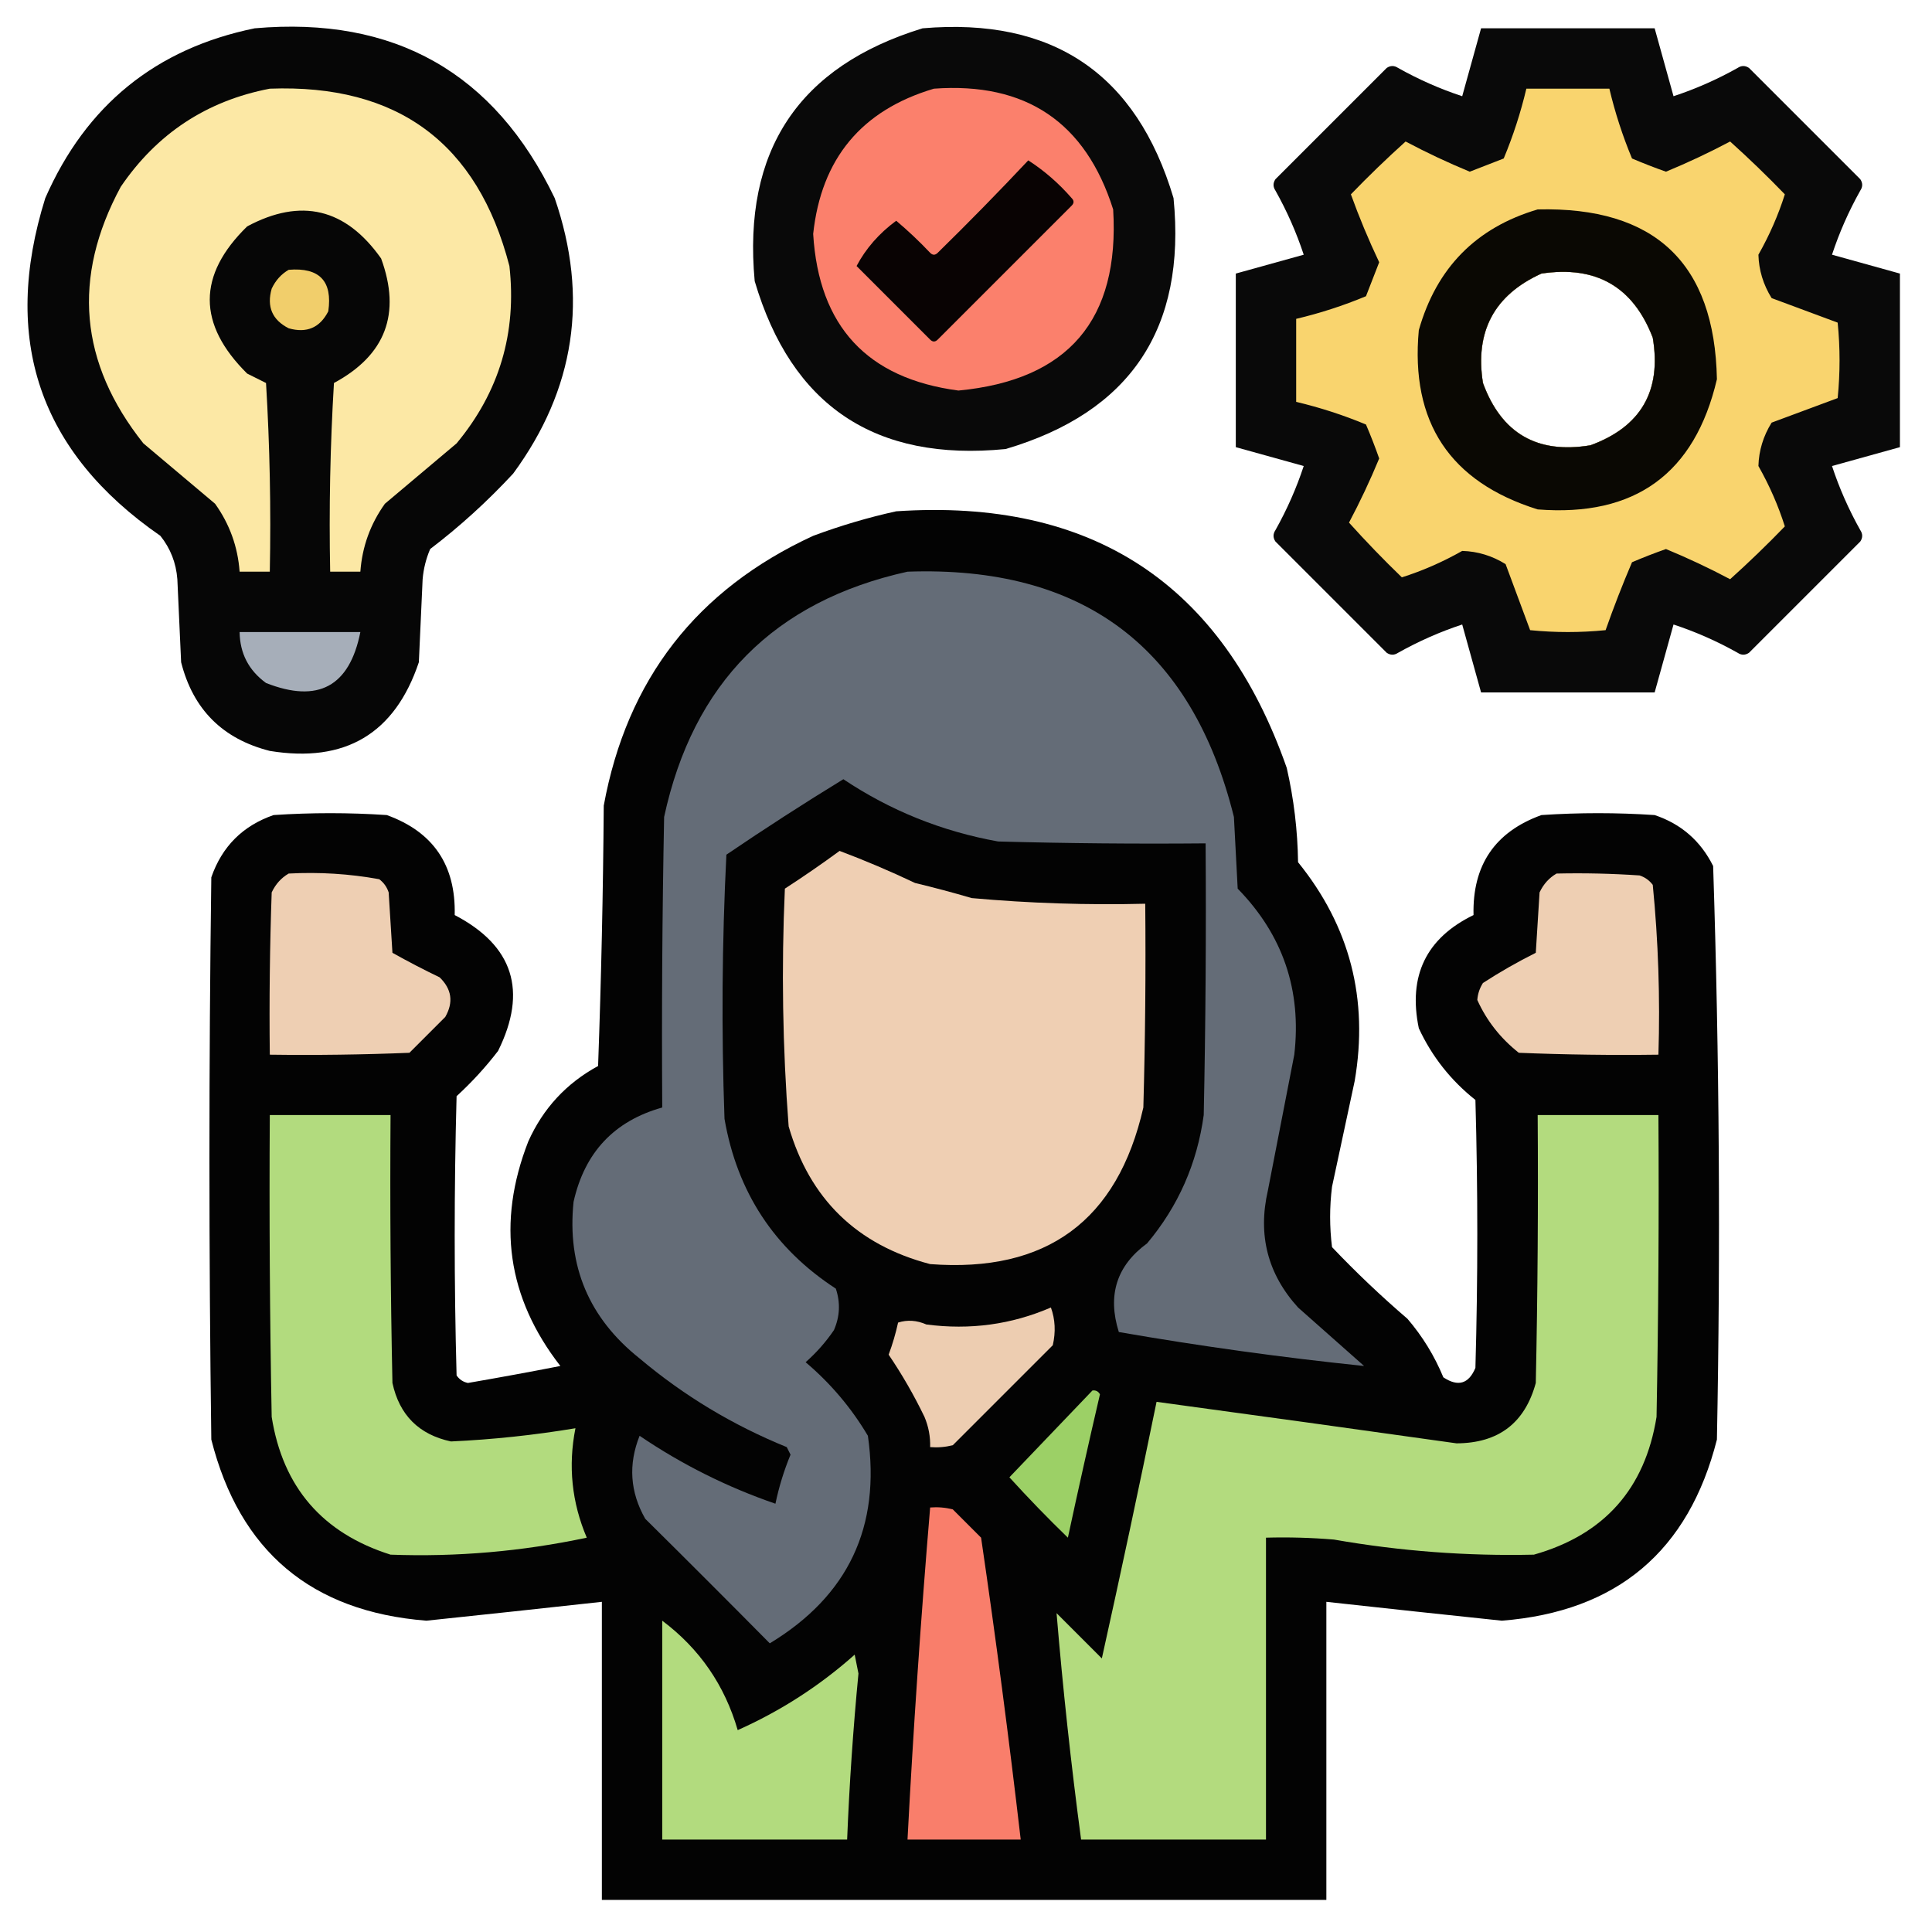 <?xml version="1.0" encoding="UTF-8"?>
<!DOCTYPE svg PUBLIC "-//W3C//DTD SVG 1.1//EN" "http://www.w3.org/Graphics/SVG/1.1/DTD/svg11.dtd">
<svg xmlns="http://www.w3.org/2000/svg" version="1.1" width="512px" height="512px" style="shape-rendering:geometricPrecision; text-rendering:geometricPrecision; image-rendering:optimizeQuality; fill-rule:evenodd; clip-rule:evenodd" xmlns:xlink="http://www.w3.org/1999/xlink">
<g><path style="opacity:0.973" fill="#010101" d="M 67.5,7.5 C 104.533,4.258 131.033,19.258 147,52.5C 156.063,78.836 152.397,103.169 136,125.5C 129.152,132.886 121.819,139.553 114,145.5C 112.908,148.044 112.241,150.711 112,153.5C 111.667,160.833 111.333,168.167 111,175.5C 104.645,194.438 91.478,202.272 71.5,199C 59,195.833 51.167,188 48,175.5C 47.667,168.167 47.333,160.833 47,153.5C 46.669,149.169 45.169,145.336 42.5,142C 10.439,119.821 0.273,89.988 12,52.5C 22.813,27.864 41.313,12.864 67.5,7.5 Z"/></g>
<g><path style="opacity:0.962" fill="#010000" d="M 244.5,7.5 C 279.018,4.552 301.185,19.552 311,52.5C 314.4,87.066 299.567,109.233 266.5,119C 231.934,122.4 209.767,107.567 200,74.5C 196.806,39.91 211.639,17.577 244.5,7.5 Z"/></g>
<g><path style="opacity:0.964" fill="#010100" d="M 392.5,7.5 C 407.833,7.5 423.167,7.5 438.5,7.5C 440.167,13.5 441.833,19.5 443.5,25.5C 449.369,23.568 455.036,21.068 460.5,18C 461.5,17.333 462.5,17.333 463.5,18C 473.333,27.833 483.167,37.667 493,47.5C 493.667,48.5 493.667,49.5 493,50.5C 489.932,55.964 487.432,61.631 485.5,67.5C 491.5,69.167 497.5,70.833 503.5,72.5C 503.5,87.833 503.5,103.167 503.5,118.5C 497.5,120.167 491.5,121.833 485.5,123.5C 487.432,129.369 489.932,135.036 493,140.5C 493.667,141.5 493.667,142.5 493,143.5C 483.167,153.333 473.333,163.167 463.5,173C 462.5,173.667 461.5,173.667 460.5,173C 455.036,169.932 449.369,167.432 443.5,165.5C 441.833,171.5 440.167,177.5 438.5,183.5C 423.167,183.5 407.833,183.5 392.5,183.5C 390.833,177.5 389.167,171.5 387.5,165.5C 381.631,167.432 375.964,169.932 370.5,173C 369.5,173.667 368.5,173.667 367.5,173C 357.667,163.167 347.833,153.333 338,143.5C 337.333,142.5 337.333,141.5 338,140.5C 341.068,135.036 343.568,129.369 345.5,123.5C 339.5,121.833 333.5,120.167 327.5,118.5C 327.5,103.167 327.5,87.833 327.5,72.5C 333.5,70.833 339.5,69.167 345.5,67.5C 343.568,61.631 341.068,55.964 338,50.5C 337.333,49.5 337.333,48.5 338,47.5C 347.833,37.667 357.667,27.833 367.5,18C 368.5,17.333 369.5,17.333 370.5,18C 375.964,21.068 381.631,23.568 387.5,25.5C 389.167,19.5 390.833,13.5 392.5,7.5 Z M 408.5,72.5 C 422.981,70.318 432.814,75.985 438,89.5C 440.366,103.606 434.866,113.106 421.5,118C 407.394,120.366 397.894,114.866 393,101.5C 390.831,87.834 395.998,78.167 408.5,72.5 Z"/></g>
<g><path style="opacity:1" fill="#fce8a5" d="M 71.5,23.5 C 105.386,22.244 126.552,37.91 135,70.5C 136.987,88.2 132.321,103.867 121,117.5C 114.667,122.833 108.333,128.167 102,133.5C 98.148,138.891 95.981,144.891 95.5,151.5C 92.833,151.5 90.167,151.5 87.5,151.5C 87.167,134.82 87.501,118.153 88.5,101.5C 102.187,94.124 106.354,83.124 101,68.5C 91.597,55.19 79.764,52.357 65.5,60C 52.285,72.909 52.285,85.909 65.5,99C 67.167,99.833 68.833,100.667 70.5,101.5C 71.499,118.153 71.833,134.82 71.5,151.5C 68.833,151.5 66.167,151.5 63.5,151.5C 63.019,144.891 60.852,138.891 57,133.5C 50.667,128.167 44.333,122.833 38,117.5C 21.037,96.184 19.037,73.518 32,49.5C 41.614,35.378 54.781,26.711 71.5,23.5 Z"/></g>
<g><path style="opacity:1" fill="#f9d46e" d="M 404.5,23.5 C 411.833,23.5 419.167,23.5 426.5,23.5C 427.999,29.831 429.999,35.997 432.5,42C 435.466,43.266 438.466,44.433 441.5,45.5C 447.282,43.109 452.949,40.443 458.5,37.5C 463.485,41.985 468.319,46.651 473,51.5C 471.28,56.955 468.947,62.289 466,67.5C 466.111,71.581 467.277,75.414 469.5,79C 475.35,81.172 481.183,83.338 487,85.5C 487.667,92.167 487.667,98.833 487,105.5C 481.183,107.662 475.35,109.828 469.5,112C 467.277,115.586 466.111,119.419 466,123.5C 468.947,128.711 471.28,134.045 473,139.5C 468.319,144.349 463.485,149.015 458.5,153.5C 452.949,150.557 447.282,147.891 441.5,145.5C 438.466,146.567 435.466,147.734 432.5,149C 429.971,154.921 427.637,160.921 425.5,167C 418.833,167.667 412.167,167.667 405.5,167C 403.338,161.183 401.172,155.35 399,149.5C 395.414,147.277 391.581,146.111 387.5,146C 382.289,148.947 376.955,151.28 371.5,153C 366.651,148.319 361.985,143.485 357.5,138.5C 360.443,132.949 363.109,127.282 365.5,121.5C 364.433,118.466 363.266,115.466 362,112.5C 355.997,109.999 349.831,107.999 343.5,106.5C 343.5,99.167 343.5,91.833 343.5,84.5C 349.831,83.001 355.997,81.001 362,78.5C 363.17,75.495 364.336,72.495 365.5,69.5C 362.662,63.509 360.162,57.509 358,51.5C 362.681,46.651 367.515,41.985 372.5,37.5C 378.051,40.443 383.718,43.109 389.5,45.5C 392.495,44.336 395.495,43.17 398.5,42C 401.001,35.997 403.001,29.831 404.5,23.5 Z M 408.5,72.5 C 395.998,78.167 390.831,87.834 393,101.5C 397.894,114.866 407.394,120.366 421.5,118C 434.866,113.106 440.366,103.606 438,89.5C 432.814,75.985 422.981,70.318 408.5,72.5 Z"/></g>
<g><path style="opacity:1" fill="#fb806c" d="M 247.5,23.5 C 271.864,21.722 287.697,32.389 295,55.5C 296.76,84.737 283.093,100.737 254,103.5C 229.82,100.317 216.987,86.483 215.5,62C 217.642,42.029 228.308,29.196 247.5,23.5 Z"/></g>
<g><path style="opacity:1" fill="#090303" d="M 272.5,42.5 C 276.737,45.228 280.571,48.562 284,52.5C 284.667,53.167 284.667,53.833 284,54.5C 272.167,66.333 260.333,78.167 248.5,90C 247.833,90.667 247.167,90.667 246.5,90C 240,83.5 233.5,77 227,70.5C 229.446,65.867 232.946,61.867 237.5,58.5C 240.651,61.15 243.651,63.984 246.5,67C 247.167,67.667 247.833,67.667 248.5,67C 256.702,58.965 264.702,50.798 272.5,42.5 Z"/></g>
<g><path style="opacity:0.966" fill="#030201" d="M 407.5,55.5 C 438.569,54.741 454.402,69.741 455,100.5C 449.138,125.53 433.305,137.03 407.5,135C 384.244,127.726 373.744,111.893 376,87.5C 380.683,70.985 391.183,60.318 407.5,55.5 Z M 408.5,72.5 C 395.998,78.167 390.831,87.834 393,101.5C 397.894,114.866 407.394,120.366 421.5,118C 434.866,113.106 440.366,103.606 438,89.5C 432.814,75.985 422.981,70.318 408.5,72.5 Z"/></g>
<g><path style="opacity:1" fill="#f1ce6b" d="M 76.5,71.5 C 84.658,70.823 88.158,74.49 87,82.5C 84.774,86.861 81.274,88.361 76.5,87C 72.139,84.774 70.639,81.274 72,76.5C 73.025,74.313 74.525,72.646 76.5,71.5 Z"/></g>
<g><path style="opacity:0.985" fill="#010100" d="M 237.5,135.5 C 289.392,132.012 323.892,154.678 341,203.5C 342.882,211.722 343.882,220.055 344,228.5C 357.731,245.456 362.731,264.789 359,286.5C 357,295.833 355,305.167 353,314.5C 352.333,319.833 352.333,325.167 353,330.5C 359.311,337.143 365.978,343.476 373,349.5C 376.992,354.159 380.158,359.326 382.5,365C 386.394,367.59 389.227,366.757 391,362.5C 391.667,338.833 391.667,315.167 391,291.5C 384.476,286.316 379.476,279.983 376,272.5C 373.113,258.611 377.946,248.611 390.5,242.5C 390.185,229.277 396.185,220.443 408.5,216C 418.5,215.333 428.5,215.333 438.5,216C 445.519,218.351 450.686,222.851 454,229.5C 455.653,280.108 455.986,330.775 455,381.5C 447.502,411.091 428.502,427.091 398,429.5C 382.489,427.873 366.989,426.207 351.5,424.5C 351.5,450.833 351.5,477.167 351.5,503.5C 287.5,503.5 223.5,503.5 159.5,503.5C 159.5,477.167 159.5,450.833 159.5,424.5C 144.011,426.207 128.511,427.873 113,429.5C 82.498,427.091 63.498,411.091 56,381.5C 55.333,331.833 55.333,282.167 56,232.5C 58.833,224.333 64.333,218.833 72.5,216C 82.5,215.333 92.5,215.333 102.5,216C 114.815,220.443 120.815,229.277 120.5,242.5C 136.031,250.609 139.865,262.609 132,278.5C 128.702,282.8 125.035,286.8 121,290.5C 120.333,315.167 120.333,339.833 121,364.5C 121.739,365.574 122.739,366.241 124,366.5C 132.181,365.093 140.347,363.593 148.5,362C 134.417,343.889 131.584,324.055 140,302.5C 143.917,293.749 150.084,287.083 158.5,282.5C 159.333,259.507 159.833,236.507 160,213.5C 166.134,180.064 184.634,156.231 215.5,142C 222.807,139.282 230.141,137.115 237.5,135.5 Z"/></g>
<g><path style="opacity:1" fill="#646c77" d="M 240.5,151.5 C 287.01,149.863 315.843,171.529 327,216.5C 327.333,222.833 327.667,229.167 328,235.5C 339.974,247.755 344.974,262.422 343,279.5C 340.667,291.5 338.333,303.5 336,315.5C 333.288,327.309 335.955,337.642 344,346.5C 349.833,351.667 355.667,356.833 361.5,362C 339.774,359.754 318.108,356.754 296.5,353C 293.428,343.23 295.928,335.397 304,329.5C 312.248,319.665 317.248,308.331 319,295.5C 319.5,271.502 319.667,247.502 319.5,223.5C 301.164,223.667 282.83,223.5 264.5,223C 249.617,220.321 235.95,214.821 223.5,206.5C 213.035,212.903 202.702,219.57 192.5,226.5C 191.334,249.826 191.167,273.16 192,296.5C 195.343,315.878 205.177,330.878 221.5,341.5C 222.745,345.214 222.579,348.88 221,352.5C 218.872,355.63 216.372,358.463 213.5,361C 220.127,366.62 225.627,373.12 230,380.5C 233.455,404.589 224.789,422.922 204,435.5C 193.148,424.53 182.148,413.53 171,402.5C 166.966,395.422 166.466,388.089 169.5,380.5C 180.697,388.098 192.697,394.098 205.5,398.5C 206.426,394.053 207.76,389.72 209.5,385.5C 209.167,384.833 208.833,384.167 208.5,383.5C 194.204,377.691 181.204,369.858 169.5,360C 156.074,349.321 150.241,335.487 152,318.5C 154.936,305.402 162.769,297.069 175.5,293.5C 175.333,267.831 175.5,242.165 176,216.5C 183.68,180.987 205.18,159.32 240.5,151.5 Z"/></g>
<g><path style="opacity:1" fill="#a6aeb9" d="M 63.5,167.5 C 74.167,167.5 84.833,167.5 95.5,167.5C 92.627,181.938 84.294,186.438 70.5,181C 65.913,177.66 63.58,173.16 63.5,167.5 Z"/></g>
<g><path style="opacity:1" fill="#efcfb3" d="M 222.5,225.5 C 229.25,228.039 235.917,230.872 242.5,234C 247.531,235.206 252.531,236.54 257.5,238C 272.794,239.379 288.127,239.879 303.5,239.5C 303.667,257.503 303.5,275.503 303,293.5C 296.167,323.513 277.334,337.346 246.5,335C 227.073,329.906 214.573,317.739 209,298.5C 207.392,277.543 207.058,256.543 208,235.5C 212.987,232.267 217.82,228.934 222.5,225.5 Z"/></g>
<g><path style="opacity:1" fill="#eecfb3" d="M 76.5,231.5 C 84.611,231.065 92.611,231.565 100.5,233C 101.701,233.903 102.535,235.069 103,236.5C 103.333,241.833 103.667,247.167 104,252.5C 108.088,254.794 112.255,256.961 116.5,259C 119.723,262.112 120.223,265.612 118,269.5C 114.833,272.667 111.667,275.833 108.5,279C 96.171,279.5 83.838,279.667 71.5,279.5C 71.333,265.163 71.5,250.829 72,236.5C 73.025,234.313 74.525,232.646 76.5,231.5 Z"/></g>
<g><path style="opacity:1" fill="#eecfb3" d="M 412.5,231.5 C 419.841,231.334 427.174,231.5 434.5,232C 435.931,232.465 437.097,233.299 438,234.5C 439.467,249.403 439.967,264.403 439.5,279.5C 427.162,279.667 414.829,279.5 402.5,279C 397.635,275.151 393.969,270.485 391.5,265C 391.625,263.373 392.125,261.873 393,260.5C 397.504,257.58 402.171,254.914 407,252.5C 407.333,247.167 407.667,241.833 408,236.5C 409.025,234.313 410.525,232.646 412.5,231.5 Z"/></g>
<g><path style="opacity:1" fill="#b2db7e" d="M 71.5,295.5 C 82.167,295.5 92.833,295.5 103.5,295.5C 103.333,319.169 103.5,342.836 104,366.5C 105.842,375.009 111.009,380.176 119.5,382C 130.544,381.494 141.544,380.327 152.5,378.5C 150.522,388.483 151.522,398.149 155.5,407.5C 138.346,411.145 121.012,412.645 103.5,412C 85.457,406.294 74.957,394.127 72,375.5C 71.5,348.835 71.333,322.169 71.5,295.5 Z"/></g>
<g><path style="opacity:1" fill="#b3db7e" d="M 407.5,295.5 C 418.167,295.5 428.833,295.5 439.5,295.5C 439.667,322.169 439.5,348.835 439,375.5C 435.936,394.565 425.102,406.732 406.5,412C 388.722,412.404 371.055,411.07 353.5,408C 347.509,407.501 341.509,407.334 335.5,407.5C 335.5,434.167 335.5,460.833 335.5,487.5C 319.167,487.5 302.833,487.5 286.5,487.5C 283.836,467.526 281.669,447.526 280,427.5C 284,431.5 288,435.5 292,439.5C 297.028,416.86 301.861,394.193 306.5,371.5C 332.994,375.098 359.494,378.765 386,382.5C 397.109,382.456 404.109,377.122 407,366.5C 407.5,342.836 407.667,319.169 407.5,295.5 Z"/></g>
<g><path style="opacity:1" fill="#edcdb1" d="M 278.5,346.5 C 279.641,349.64 279.808,352.973 279,356.5C 270.167,365.333 261.333,374.167 252.5,383C 250.527,383.495 248.527,383.662 246.5,383.5C 246.579,380.729 246.079,378.063 245,375.5C 242.217,369.732 239.05,364.232 235.5,359C 236.536,356.226 237.369,353.393 238,350.5C 240.443,349.715 242.943,349.881 245.5,351C 257.052,352.516 268.052,351.016 278.5,346.5 Z"/></g>
<g><path style="opacity:1" fill="#9cd066" d="M 289.5,368.5 C 290.376,368.369 291.043,368.702 291.5,369.5C 288.56,382.138 285.727,394.804 283,407.5C 277.652,402.319 272.485,396.985 267.5,391.5C 274.855,383.813 282.188,376.146 289.5,368.5 Z"/></g>
<g><path style="opacity:1" fill="#f97e6b" d="M 246.5,399.5 C 248.527,399.338 250.527,399.505 252.5,400C 255,402.5 257.5,405 260,407.5C 263.902,434.124 267.402,460.791 270.5,487.5C 260.5,487.5 250.5,487.5 240.5,487.5C 242.041,458.136 244.041,428.802 246.5,399.5 Z"/></g>
<g><path style="opacity:1" fill="#b2db7e" d="M 175.5,429.5 C 185.379,436.915 192.045,446.582 195.5,458.5C 206.909,453.41 217.243,446.743 226.5,438.5C 226.833,440.167 227.167,441.833 227.5,443.5C 226.092,458.143 225.092,472.81 224.5,487.5C 208.167,487.5 191.833,487.5 175.5,487.5C 175.5,468.167 175.5,448.833 175.5,429.5 Z"/></g>
</svg>
